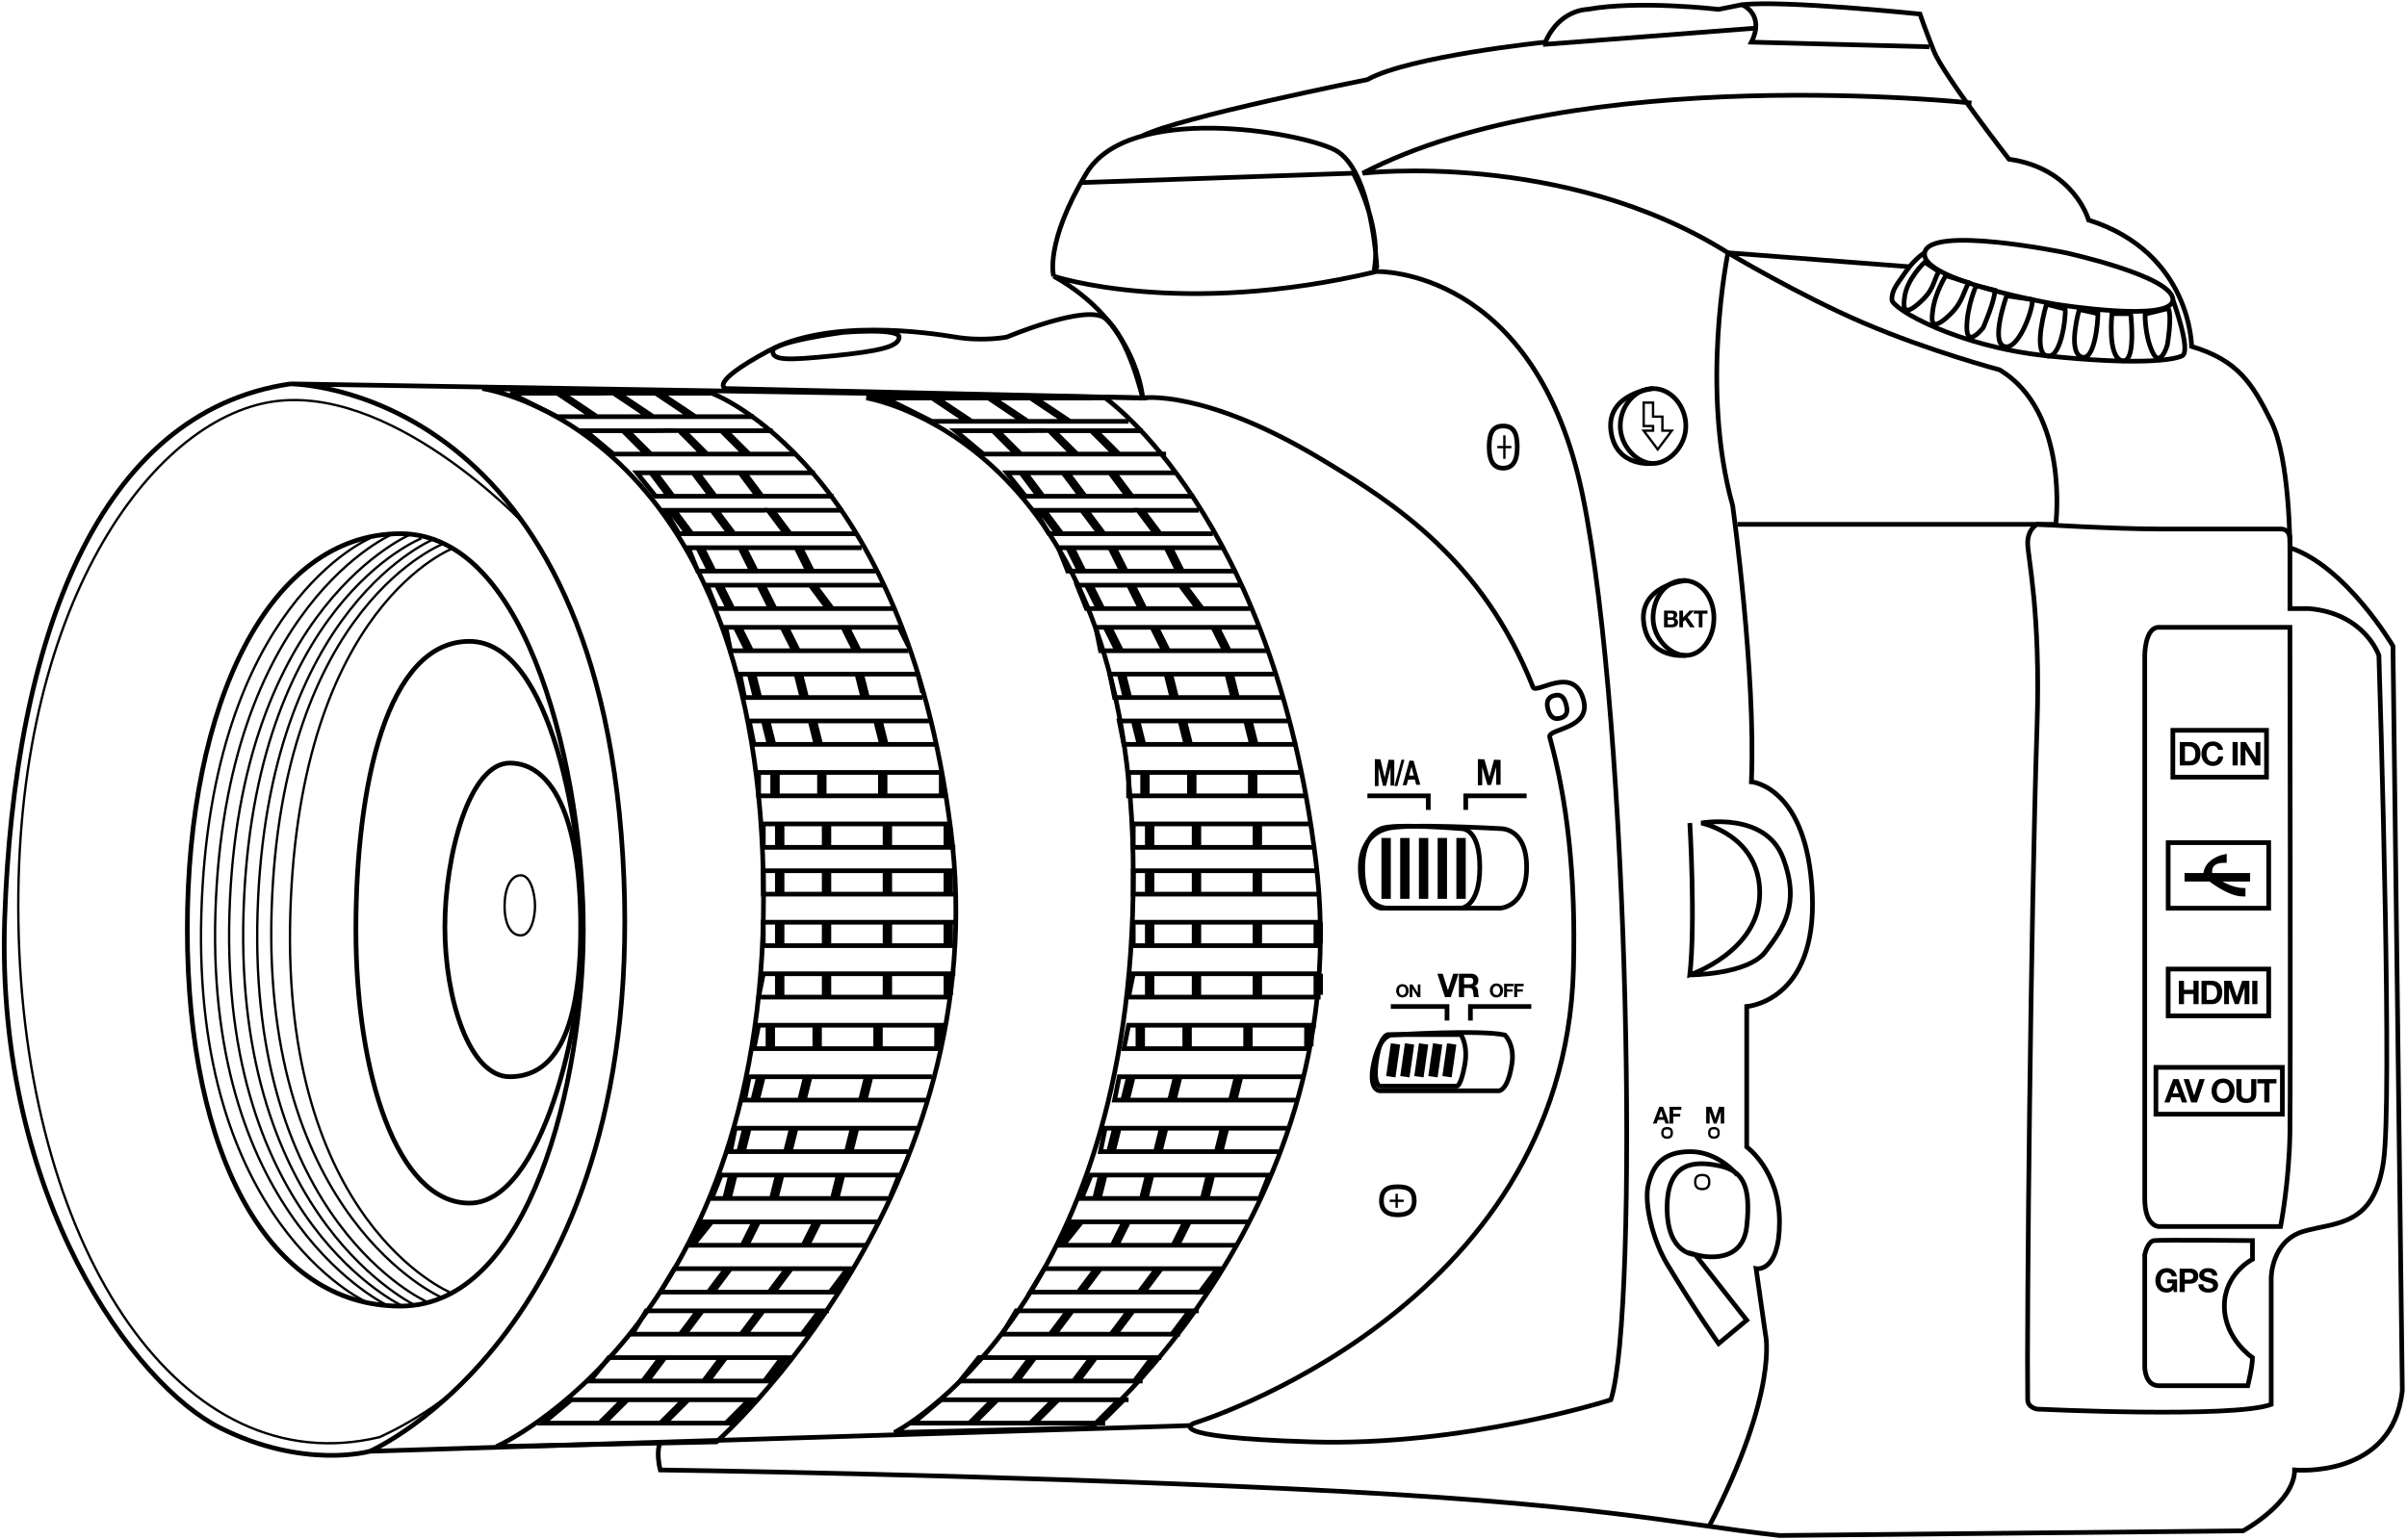 <?xml version="1.0" encoding="UTF-8"?>
<svg preserveAspectRatio="xMinYMin meet"  viewBox="0 0 514 329" version="1.1">
    <title>Camera</title>
    <defs></defs>
    <g stroke="none" stroke-width="1" fill="none" fill-rule="evenodd">
        <g transform="translate(-133, -132)">
            <g class="Camera" transform="translate(133, 132)">
                <path d="M103,291 C95,301 81,307 81,307 C39,317 6,268 4,200 C2,132 31,91 57,86 C83,81 112,112 112,112" class="lens-ring6" stroke="#000000" stroke-width="0.5"></path>
                <g class="body-pin" transform="translate(318, 91)" stroke="#000000">
                    <path d="M3,9 C4.867,9 6,7.714 6,4.5 C6,1.286 5.1,0 3,0 C0.9,3.85736833e-16 0,1.286 0,4.5 C1.31212157e-16,7.714 1.133,9 3,9 Z" class="body-pin-circle"></path>
                    <path d="M3.25,7.006 L3.25,2" class="body-pin-line1" stroke-width="0.5"></path>
                    <path d="M1.75,4.5 L4.75,4.5" class="body-pin-line2" stroke-width="0.5"></path>
                </g>
                <g class="BKT-button" transform="translate(350, 124)">
                    <path d="M6.13,7.875 L6.925,7.875 C7.065,7.875 7.18,7.842 7.27,7.775 C7.36,7.708 7.405,7.6 7.405,7.45 C7.405,7.367 7.39,7.298 7.36,7.245 C7.33,7.192 7.29,7.15 7.24,7.12 C7.19,7.09 7.133,7.069 7.067,7.058 C7.002,7.046 6.935,7.04 6.865,7.04 L6.13,7.04 L6.13,7.875 Z M5.345,6.43 L7.025,6.43 C7.195,6.43 7.35,6.445 7.49,6.475 C7.63,6.505 7.75,6.554 7.85,6.622 C7.95,6.691 8.027,6.782 8.082,6.895 C8.138,7.008 8.165,7.148 8.165,7.315 C8.165,7.495 8.124,7.645 8.043,7.765 C7.961,7.885 7.84,7.983 7.68,8.06 C7.9,8.123 8.064,8.234 8.172,8.393 C8.281,8.551 8.335,8.742 8.335,8.965 C8.335,9.145 8.3,9.301 8.23,9.432 C8.16,9.564 8.066,9.672 7.947,9.755 C7.829,9.838 7.694,9.9 7.543,9.94 C7.391,9.98 7.235,10 7.075,10 L5.345,10 L5.345,6.43 Z M6.13,9.39 L6.97,9.39 C7.047,9.39 7.12,9.383 7.19,9.367 C7.26,9.352 7.322,9.328 7.375,9.293 C7.428,9.257 7.471,9.21 7.503,9.15 C7.534,9.09 7.55,9.013 7.55,8.92 C7.55,8.737 7.498,8.606 7.395,8.527 C7.292,8.449 7.155,8.41 6.985,8.41 L6.13,8.41 L6.13,9.39 Z M8.615,6.43 L9.4,6.43 L9.4,7.91 L10.795,6.43 L11.775,6.43 L10.38,7.84 L11.91,10 L10.925,10 L9.85,8.395 L9.4,8.85 L9.4,10 L8.615,10 L8.615,6.43 Z M12.765,7.09 L11.695,7.09 L11.695,6.43 L14.62,6.43 L14.62,7.09 L13.55,7.09 L13.55,10 L12.765,10 L12.765,7.09 Z" class="bkt" fill="#000000"></path>
                    <path d="M10,16 C13.423,16 16,12.286 16,8 C16,3.714 13.35,0 9.5,0 C5.65,5.82867088e-16 3,3.714 3,8 C3,12.286 6.577,16 10,16 Z" class="flash-button" stroke="#000000"></path>
                    <path d="M10,16 C10,16 2,17 1,9 C4.70956607e-13,1 10,0 10,0" class="flash-button-edge" stroke="#000000"></path>
                </g>
                <path d="M255,304 C255,304 334,280 336,207 C336.552,186.853 334.59,170.667 330.935,157.474 C330.392,155.513 340.309,155.871 338,149 C335.691,142.129 328.008,148.399 327.371,146.786 C316.714,119.825 298.111,107.667 282,98 C257,83 244,85 244,85 C244,85 243,69 225,59 C225,59 252,68 294,58 C294,58 328,57 338,106 C348,155 350,280 344,299 C344,299 313,309 280,308 C247,307 255,304 255,304 Z" class="front-plate" stroke="#000000"></path>
                <g class="Lens" transform="translate(0, 82)" stroke="#000000">
                    <path d="M245,3 L62,-2.84217094e-14 C62,-2.84217094e-14 127,-7.32747196e-14 133,101 C139,202 79,228 79,228 C79,228 65,232 47,223 C29,214 -1,174.25 1,114.25 C3,54.25 21,6 62,-2.84217094e-14" class="lens-front"></path>
                    <path d="M79,228 L254.5,222.5" class="lens-bottom"></path>
                    <path d="M84.281,156.781 C132.975,156.781 164.781,139.183 164.781,111.281 C164.781,83.379 116.18,72.219 84.281,72.219 C52.382,72.219 -0.219,83.379 -0.219,111.281 C-0.219,139.183 35.588,156.781 84.281,156.781 Z" class="lens-wide" transform="translate(82.281, 114.5) rotate(-270) translate(-82.281, -114.5) "></path>
                    <path d="M111.012,129 C126.163,129 143,123.836 143,115.154 C143,106.473 135.228,100 111.012,100 C86.796,100 76,106.473 76,115.154 C76,123.836 95.861,129 111.012,129 Z" class="lens-small" transform="translate(109.5, 114.5) rotate(-270) translate(-109.5, -114.5) "></path>
                    <path d="M111.156,114.64 C114.943,114.64 117.417,113.349 117.417,111.178 C117.417,109.008 113.637,108.14 111.156,108.14 C108.674,108.14 104.583,109.008 104.583,111.178 C104.583,113.349 107.368,114.64 111.156,114.64 Z" class="lens-shine" stroke-width="0.5" transform="translate(111, 111.39) rotate(-270) translate(-111, -111.39) "></path>
                    <path d="M101.908,139.25 C132.792,139.25 160.25,130.42 160.25,115 C160.25,99.58 122.14,90.75 101.908,90.75 C81.676,90.75 40.25,97.303 40.25,115 C40.25,132.697 71.024,139.25 101.908,139.25 Z" class="lens-medium" transform="translate(100.25, 115) rotate(-270) translate(-100.25, -115) "></path>
                    <path d="M96,194 C96,194 60,179 62,113 C64,47 97,35 97,35" class="lens-ring6" stroke-width="0.5"></path>
                    <path d="M94,195 C94,195 56,178.105 58,112.512 C60,46.92 95,34 95,34" class="lens-ring5" stroke-width="0.5"></path>
                    <path d="M91,196 C91,196 53,179 55,113 C57,47 93,33 93,33" class="lens-ring4" stroke-width="0.5"></path>
                    <path d="M89,197 C89,197 50,179 52,113 C54,47 90,33 90,33" class="lens-ring3" stroke-width="0.5"></path>
                    <path d="M86,197 C86,197 47,179 49,113 C51,47 88,32 88,32" class="lens-ring2" stroke-width="0.5"></path>
                    <path d="M83,197 C83,197 44,179 46,113 C48,47 84,32 84,32" class="lens-ring1" stroke-width="0.5"></path>
                    <path d="M78,196 C78,196 41,179 43,113 C45,47 79,33 79,33" class="lens-ring" stroke-width="0.5"></path>
                </g>
                <path d="M225,59 C225,59 223,52 232,37 C241,22 277,28 285,32 C293,36 294,57 294,57 C292,60 297,53 289,37 L231,39" class="flash" stroke="#000000"></path>
                <g class="Manual" transform="translate(290, 162)">
                    <path d="M6,17 L6,30" class="manual-switch-line1" stroke="#000000" stroke-width="2"></path>
                    <path d="M10,17 L10,30" class="manual-switch-line2" stroke="#000000" stroke-width="2"></path>
                    <path d="M14,17 L14,30" class="manual-switch-line3" stroke="#000000" stroke-width="2"></path>
                    <path d="M18,17 L18,30" class="manual-switch-line4" stroke="#000000" stroke-width="2"></path>
                    <path d="M22,17 L22,30" class="manual-switch-line5" stroke="#000000" stroke-width="2"></path>
                    <path d="M5,32 C5,32 1.219,31.924 1,24 C0.781,16.076 5,15 5,15 C7.605,13.825 22,15 22,15 C22,15 26,14.667 26,23.239 C26,31.81 22,32 22,32 L5,32 Z" class="manual-switch-small" stroke="#000000"></path>
                    <path d="M6.183,32 C6.183,32 0.814,31.924 0.503,24 C0.193,16.076 6.183,15 6.183,15 C9.881,13.825 30.321,15 30.321,15 C30.321,15 36,14.667 36,23.239 C36,31.81 30.321,32 30.321,32 L6.183,32 Z" class="manual-switch-large" stroke="#000000"></path>
                    <path d="M3.59,0.152 L3.59,5.926 L4.382,5.901 L4.382,1.891 L5.337,5.871 L5.989,5.851 L6.932,1.906 L6.943,5.821 L7.736,5.796 L7.736,0.331 L6.544,0.28 L5.692,4.106 L4.781,0.204 L3.59,0.152 Z M9.283,0.271 L9.897,0.299 L8.393,5.897 L7.784,5.917 L9.283,0.271 Z M10.911,3.676 L11.908,3.673 L11.423,1.77 L11.412,1.77 L10.911,3.676 Z M10.992,0.472 L11.86,0.51 L13.299,5.622 L12.42,5.649 L12.129,4.515 L10.69,4.536 L10.388,5.713 L9.536,5.74 L10.992,0.472 Z" class="ma" fill="#000000"></path>
                    <polygon class="ma2" fill="#000000" points="25.59 0.152 25.59 5.752 26.517 5.728 26.517 1.839 27.633 5.699 28.396 5.68 29.5 1.853 29.513 5.651 30.44 5.627 30.44 0.326 29.046 0.276 28.05 3.987 26.984 0.202"></polygon>
                    <polyline class="manual-on" stroke="#000000" points="2 8 15 8 15 11"></polyline>
                    <polyline class="manual-off" stroke="#000000" transform="translate(29.5, 9.5) scale(-1, 1) translate(-29.5, -9.5) " points="23 8 36 8 36 11"></polyline>
                </g>
                <g class="VR" transform="translate(293, 208)">
                    <path d="M1.767,24 C1.767,24 0.131,24 0.949,18.5 C1.767,13 3.404,13 3.404,13 L18.953,13 C18.953,13 20.589,15.2 19.771,19.6 C18.953,24 18.134,24 18.134,24 L1.767,24 Z" class="vr-switch-small" stroke="#000000"></path>
                    <path d="M1.63,25 C1.63,25 -0.917,25 0.357,19.043 C1.63,13.085 4.177,13.085 4.177,13.085 C4.177,13.085 23,11.894 28.37,13.085 C28.37,13.085 30.48,15.119 29.87,19.192 C29,25 27.097,25 27.097,25 L1.63,25 Z" class="vr-switch-large" stroke="#000000"></path>
                    <path d="M5,15 L4,22" class="vr-switch-line1" stroke="#000000" stroke-width="2"></path>
                    <path d="M8,15 L7,22" class="vr-switch-line2" stroke="#000000" stroke-width="2"></path>
                    <path d="M11,15 L10,22" class="vr-switch-line3" stroke="#000000" stroke-width="2"></path>
                    <path d="M14,15 L13,22" class="vr-switch-line4" stroke="#000000" stroke-width="2"></path>
                    <path d="M17,15 L16,22" class="vr-switch-line5" stroke="#000000" stroke-width="2"></path>
                    <polyline class="vr-on" stroke="#000000" points="4 7 16 7 16 10"></polyline>
                    <polyline class="vr-off" stroke="#000000" transform="translate(27.5, 8.5) scale(-1, 1) translate(-27.5, -8.5) " points="21 7 34 7 34 10"></polyline>
                    <path d="M5.741,3.655 C5.741,3.769 5.754,3.88 5.781,3.987 C5.808,4.095 5.85,4.192 5.908,4.278 C5.966,4.364 6.042,4.433 6.136,4.485 C6.23,4.537 6.344,4.563 6.478,4.563 C6.612,4.563 6.726,4.537 6.82,4.485 C6.914,4.433 6.99,4.364 7.048,4.278 C7.106,4.192 7.149,4.095 7.175,3.987 C7.202,3.88 7.215,3.769 7.215,3.655 C7.215,3.536 7.202,3.42 7.175,3.309 C7.149,3.198 7.106,3.098 7.048,3.011 C6.99,2.923 6.914,2.854 6.82,2.802 C6.726,2.75 6.612,2.724 6.478,2.724 C6.344,2.724 6.23,2.75 6.136,2.802 C6.042,2.854 5.966,2.923 5.908,3.011 C5.85,3.098 5.808,3.198 5.781,3.309 C5.754,3.42 5.741,3.536 5.741,3.655 Z M5.144,3.655 C5.144,3.452 5.175,3.264 5.236,3.091 C5.296,2.917 5.384,2.766 5.498,2.636 C5.612,2.507 5.752,2.406 5.918,2.332 C6.084,2.259 6.27,2.222 6.478,2.222 C6.688,2.222 6.876,2.259 7.041,2.332 C7.205,2.406 7.345,2.507 7.459,2.636 C7.573,2.766 7.66,2.917 7.721,3.091 C7.782,3.264 7.812,3.452 7.812,3.655 C7.812,3.852 7.782,4.037 7.721,4.208 C7.66,4.379 7.573,4.528 7.459,4.654 C7.345,4.781 7.205,4.88 7.041,4.952 C6.876,5.025 6.688,5.061 6.478,5.061 C6.27,5.061 6.084,5.025 5.918,4.952 C5.752,4.88 5.612,4.781 5.498,4.654 C5.384,4.528 5.296,4.379 5.236,4.208 C5.175,4.037 5.144,3.852 5.144,3.655 Z M8.029,2.287 L8.029,5 L8.587,5 L8.587,3.184 L8.595,3.184 L9.723,5 L10.32,5 L10.32,2.287 L9.761,2.287 L9.761,4.107 L9.754,4.107 L8.621,2.287 L8.029,2.287 Z" class="on" fill="#000000"></path>
                    <path d="M25.78,3.584 C25.78,3.704 25.794,3.821 25.822,3.934 C25.85,4.047 25.895,4.149 25.956,4.24 C26.017,4.331 26.097,4.403 26.196,4.458 C26.295,4.513 26.415,4.54 26.556,4.54 C26.697,4.54 26.817,4.513 26.916,4.458 C27.015,4.403 27.095,4.331 27.156,4.24 C27.217,4.149 27.262,4.047 27.29,3.934 C27.318,3.821 27.332,3.704 27.332,3.584 C27.332,3.459 27.318,3.337 27.29,3.22 C27.262,3.103 27.217,2.998 27.156,2.906 C27.095,2.814 27.015,2.741 26.916,2.686 C26.817,2.631 26.697,2.604 26.556,2.604 C26.415,2.604 26.295,2.631 26.196,2.686 C26.097,2.741 26.017,2.814 25.956,2.906 C25.895,2.998 25.85,3.103 25.822,3.22 C25.794,3.337 25.78,3.459 25.78,3.584 Z M25.152,3.584 C25.152,3.371 25.184,3.173 25.248,2.99 C25.312,2.807 25.404,2.648 25.524,2.512 C25.644,2.376 25.791,2.269 25.966,2.192 C26.141,2.115 26.337,2.076 26.556,2.076 C26.777,2.076 26.975,2.115 27.148,2.192 C27.321,2.269 27.468,2.376 27.588,2.512 C27.708,2.648 27.8,2.807 27.864,2.99 C27.928,3.173 27.96,3.371 27.96,3.584 C27.96,3.792 27.928,3.986 27.864,4.166 C27.8,4.346 27.708,4.503 27.588,4.636 C27.468,4.769 27.321,4.874 27.148,4.95 C26.975,5.026 26.777,5.064 26.556,5.064 C26.337,5.064 26.141,5.026 25.966,4.95 C25.791,4.874 25.644,4.769 25.524,4.636 C25.404,4.503 25.312,4.346 25.248,4.166 C25.184,3.986 25.152,3.792 25.152,3.584 Z M28.188,2.144 L28.188,5 L28.816,5 L28.816,3.82 L30.012,3.82 L30.012,3.332 L28.816,3.332 L28.816,2.672 L30.196,2.672 L30.196,2.144 L28.188,2.144 Z M30.36,2.144 L30.36,5 L30.988,5 L30.988,3.82 L32.184,3.82 L32.184,3.332 L30.988,3.332 L30.988,2.672 L32.368,2.672 L32.368,2.144 L30.36,2.144 Z" class="off" fill="#000000"></path>
                    <path d="M16.807,5 L18.466,0.002 L17.332,0.002 L16.205,3.516 L16.191,3.516 L15.078,0.002 L13.951,0.002 L15.568,5 L16.807,5 Z M19.642,2.263 L20.846,2.263 C21.098,2.263 21.287,2.207 21.413,2.095 C21.539,1.983 21.602,1.801 21.602,1.549 C21.602,1.306 21.539,1.13 21.413,1.02 C21.287,0.911 21.098,0.856 20.846,0.856 L19.642,0.856 L19.642,2.263 Z M18.543,0.002 L21.238,0.002 C21.462,0.002 21.664,0.038 21.843,0.111 C22.023,0.183 22.177,0.282 22.305,0.408 C22.434,0.534 22.532,0.68 22.599,0.846 C22.667,1.011 22.701,1.19 22.701,1.381 C22.701,1.675 22.639,1.929 22.515,2.144 C22.392,2.359 22.19,2.522 21.91,2.634 L21.91,2.648 C22.045,2.685 22.157,2.742 22.246,2.82 C22.335,2.897 22.407,2.987 22.463,3.092 C22.519,3.198 22.56,3.313 22.585,3.439 C22.611,3.565 22.629,3.691 22.638,3.817 C22.643,3.896 22.647,3.99 22.652,4.097 C22.657,4.204 22.665,4.314 22.677,4.426 C22.688,4.538 22.707,4.644 22.733,4.745 C22.758,4.845 22.797,4.93 22.848,5 L21.749,5 C21.688,4.841 21.651,4.652 21.637,4.433 C21.623,4.214 21.602,4.004 21.574,3.803 C21.537,3.542 21.457,3.35 21.336,3.229 C21.215,3.108 21.016,3.047 20.741,3.047 L19.642,3.047 L19.642,5 L18.543,5 L18.543,0.002 Z" class="mia" fill="#000000"></path>
                </g>
                <path d="M332.5,153 C334.056,153 335,152.429 335,151 C335,149.571 334.25,149 332.5,149 C330.75,149 330,149.571 330,151 C330,152.429 330.944,153 332.5,153 Z" class="lens-pin" stroke="#000000" transform="translate(332.5, 151) rotate(-285) translate(-332.5, -151) "></path>
                <path d="M165,75 C165,77 168,77 178,76 C188,75 192,74 192,72 C192,70 180,71 180,71 C180,71 165,73 165,75 Z" class="shutter" stroke="#000000"></path>
                <path d="M155,83 C155,83 151,82 164,75 C177,68 198,71 204,72 C210,73 215,72 215,72 C215,72 232.035,64.828 236,68 C241,72 244,85 244,85 L155,83 Z" class="shutter-body" stroke="#000000"></path>
                <g class="lens-pin2" transform="translate(295, 253)" stroke="#000000">
                    <path d="M3.5,6.5 C5.678,6.5 7,5.643 7,3.5 C7,1.357 5.95,0.5 3.5,0.5 C1.05,0.5 0,1.357 0,3.5 C1.5308085e-16,5.643 1.322,6.5 3.5,6.5 Z" class="lens-pin-circle"></path>
                    <path d="M3.25,5 L3.25,2" class="lens-pin-line1" stroke-width="0.5"></path>
                    <path d="M1.75,3.5 L4.75,3.5" class="lens-pin-line2" stroke-width="0.5"></path>
                </g>
                <g class="Flash" transform="translate(343, 83)" stroke="#000000">
                    <path d="M10,16 C13.423,16 17,12.286 17,8 C17,3.714 13.85,0 10,0 C6.15,5.82867088e-16 3,3.714 3,8 C3,12.286 6.577,16 10,16 Z" class="flash-button"></path>
                    <path d="M10,16 C10,16 2,17 1,9 C4.70956607e-13,1 10,0 10,0" class="flash-button-edge"></path>
                    <polygon class="flash-arrow" stroke-width="0.5" points="10 3 8 3 8 8 10 8 10 9 8 9 11 13 14 9 12 9 12 6 10 6"></polygon>
                </g>
                <g id="AF" transform="translate(351, 236)">
                    <path d="M3.245,2.62 L4.17,2.62 L3.72,1.31 L3.71,1.31 L3.245,2.62 Z M3.32,0.43 L4.125,0.43 L5.46,4 L4.645,4 L4.375,3.205 L3.04,3.205 L2.76,4 L1.97,4 L3.32,0.43 Z M5.52,0.43 L5.52,4 L6.305,4 L6.305,2.525 L7.8,2.525 L7.8,1.915 L6.305,1.915 L6.305,1.09 L8.03,1.09 L8.03,0.43 L5.52,0.43 Z" fill="#000000" class="af"></path>
                    <polygon class="m" fill="#000000" points="13.345 0.43 13.345 4 14.08 4 14.08 1.495 14.09 1.495 14.965 4 15.57 4 16.445 1.47 16.455 1.47 16.455 4 17.19 4 17.19 0.43 16.085 0.43 15.295 2.885 15.285 2.885 14.45 0.43"></polygon>
                    <path d="M20,15 C20,15 16,10 10,10 C4,10 2,13 1,17 C2.60635957e-12,21 1.948,28.913 5,34 C11,44 16,51 16,51 L22,46 L11,32 C11,32 21,35 22,26 C23,17 21,14 16,13 C11,12 5,12 5,22 C5,32 11,32 11,32" class="af-button" stroke="#000000"></path>
                    <path d="M12.5,18 C13.433,18 14,17.571 14,16.5 C14,15.429 13.55,15 12.5,15 C11.45,15 11,15.429 11,16.5 C11,17.571 11.567,18 12.5,18 Z" class="af-select" stroke="#000000" stroke-width="0.5"></path>
                    <path d="M5,7 C5.622,7 6,6.714 6,6 C6,5.286 5.7,5 5,5 C4.3,5 4,5.286 4,6 C4,6.714 4.378,7 5,7 Z" class="af-on" stroke="#000000" stroke-width="0.5"></path>
                    <path d="M15,7 C15.622,7 16,6.714 16,6 C16,5.286 15.7,5 15,5 C14.3,5 14,5.286 14,6 C14,6.714 14.378,7 15,7 Z" class="af-off" stroke="#000000" stroke-width="0.5"></path>
                </g>
                <path d="M141,308 C141,308 140,310 141,314 C141,314 208.699,314.887 275,318 C341.301,321.113 356.328,325.327 380,328 L479,327 C479,327 490,321 490,314 C490,314 511,316 513,297 L511,138 C511,138 501,121 489,117 C489,117 489,98 485,90 C481,82 478,77 468,74 C468,74 468,54 446,47 C446,47 443,36 429,34 C429,34 415,16 413,11 C411,6 410,3 410,3 C410,3 381,-4.45199433e-14 372,1 L367,2 C367,2 350,-2.89768209e-14 339,2 C339,2 333,2 330,9 C330,9 301,12 292,17 C292,17 252,25 244,29" class="body-outline" stroke="#000000"></path>
                <path d="M421,22 C421,22 337,13 291,37 C291,37 334,32 369,54 C369,54 363,83 370,108 C370,108 375,144 374,167 C374,167 386,168 387,191 C388,214 373,215 373,215 L373,245 C373,245 380,250 380,261 C380,272 375,271 375,271 L377,285 C377,285 380,297 365,326" class="body-outline2" stroke="#000000"></path>
                <path d="M360.852,175.805 C360.852,175.805 362.1,197.019 360.852,208.25 C360.852,208.25 375.778,203.258 375.778,190.78 C375.778,178.301 363.299,175.805 363.299,175.805 C363.299,175.805 377.026,173.309 380.769,183.292 C384.513,193.275 380.769,198.267 377.026,203.258 C373.282,208.25 360.852,208.25 360.852,208.25" class="lens-button" stroke="#000000"></path>
                <path d="M435,155 C433.643,196.611 432.778,283.007 433,299 C433.023,300.687 435,301 435,301 C435,301 477,303 485,300 L485,273 C485,273 485,265 492,263 C499,261 507,262 509,248 C509.918,241.571 509.782,218.268 509.367,194.947 C508.877,167.487 508,140 508,140 C508,140 505,131 493,130 L489,130 L489,115 C489,115 489,113 487,113 C478.167,113 469.333,113 461,113 C451.667,113 435,112 435,112 C435,112 433,113 433,116 C433,119 435.794,130.639 435,155 Z" class="body-outline3" stroke="#000000"></path>
                <g class="AV-controls" transform="translate(458, 134)">
                    <path d="M8.582,28.576 L9.562,28.576 C9.721,28.576 9.875,28.55 10.024,28.499 C10.173,28.448 10.306,28.363 10.423,28.244 C10.54,28.124 10.633,27.969 10.703,27.778 C10.773,27.587 10.808,27.353 10.808,27.078 C10.808,26.826 10.784,26.599 10.735,26.395 C10.685,26.192 10.605,26.019 10.493,25.874 C10.381,25.729 10.233,25.619 10.049,25.541 C9.864,25.464 9.637,25.426 9.366,25.426 L8.582,25.426 L8.582,28.576 Z M7.483,24.502 L9.639,24.502 C9.961,24.502 10.261,24.553 10.539,24.656 C10.816,24.759 11.056,24.913 11.259,25.118 C11.463,25.323 11.621,25.58 11.736,25.888 C11.85,26.196 11.907,26.558 11.907,26.973 C11.907,27.337 11.86,27.673 11.767,27.981 C11.674,28.289 11.533,28.555 11.344,28.779 C11.154,29.003 10.919,29.179 10.636,29.308 C10.354,29.436 10.022,29.5 9.639,29.5 L7.483,29.5 L7.483,24.502 Z M15.652,26.182 L16.716,26.182 C16.683,25.893 16.604,25.636 16.478,25.412 C16.352,25.188 16.192,25 15.998,24.849 C15.805,24.697 15.586,24.581 15.341,24.502 C15.095,24.423 14.835,24.383 14.56,24.383 C14.177,24.383 13.833,24.451 13.527,24.586 C13.222,24.721 12.964,24.908 12.754,25.146 C12.544,25.384 12.383,25.663 12.271,25.983 C12.159,26.302 12.103,26.649 12.103,27.022 C12.103,27.386 12.159,27.725 12.271,28.041 C12.383,28.356 12.544,28.63 12.754,28.863 C12.964,29.096 13.222,29.279 13.527,29.413 C13.833,29.546 14.177,29.612 14.56,29.612 C14.868,29.612 15.15,29.565 15.407,29.472 C15.664,29.379 15.888,29.243 16.079,29.066 C16.27,28.889 16.424,28.674 16.541,28.422 C16.658,28.17 16.73,27.888 16.758,27.575 L15.694,27.575 C15.652,27.911 15.537,28.182 15.348,28.387 C15.158,28.592 14.896,28.695 14.56,28.695 C14.313,28.695 14.103,28.647 13.93,28.552 C13.757,28.456 13.617,28.329 13.51,28.17 C13.403,28.011 13.325,27.833 13.275,27.634 C13.226,27.436 13.202,27.232 13.202,27.022 C13.202,26.803 13.226,26.59 13.275,26.385 C13.325,26.18 13.403,25.997 13.51,25.835 C13.617,25.674 13.757,25.546 13.93,25.451 C14.103,25.355 14.313,25.307 14.56,25.307 C14.695,25.307 14.825,25.329 14.948,25.373 C15.072,25.418 15.183,25.48 15.281,25.559 C15.379,25.638 15.461,25.73 15.526,25.835 C15.591,25.941 15.633,26.056 15.652,26.182 Z M18.753,24.502 L18.753,29.5 L19.852,29.5 L19.852,24.502 L18.753,24.502 Z M20.468,24.502 L20.468,29.5 L21.497,29.5 L21.497,26.154 L21.511,26.154 L23.59,29.5 L24.689,29.5 L24.689,24.502 L23.66,24.502 L23.66,27.855 L23.646,27.855 L21.56,24.502 L20.468,24.502 Z" class="dc-in" fill="#000000"></path>
                    <path d="M29,128 L3,128 C3,128 2.29146997e-13,128 2.27373675e-13,122 L2.27373675e-13,6 C2.27373675e-13,6 2.28178587e-13,1.62160128e-15 3,0 L31,0 C31,0 31.167,97.318 31,108 C30.833,118.682 29,128 29,128 Z" class="cables-box" stroke="#000000"></path>
                    <polygon class="dc-in-box" stroke="#000000" points="6 22.833 6 32 26 32 26 22 6 22"></polygon>
                    <path d="M7.283,75.502 L7.283,80.5 L8.382,80.5 L8.382,78.344 L10.405,78.344 L10.405,80.5 L11.504,80.5 L11.504,75.502 L10.405,75.502 L10.405,77.42 L8.382,77.42 L8.382,75.502 L7.283,75.502 Z M13.219,79.576 L14.199,79.576 C14.358,79.576 14.512,79.55 14.661,79.499 C14.81,79.448 14.943,79.363 15.06,79.243 C15.177,79.124 15.27,78.969 15.34,78.778 C15.41,78.587 15.445,78.353 15.445,78.078 C15.445,77.826 15.42,77.599 15.371,77.395 C15.322,77.192 15.242,77.019 15.13,76.874 C15.018,76.729 14.87,76.619 14.685,76.541 C14.501,76.464 14.274,76.426 14.003,76.426 L13.219,76.426 L13.219,79.576 Z M12.12,75.502 L14.276,75.502 C14.598,75.502 14.898,75.553 15.175,75.656 C15.453,75.759 15.693,75.913 15.896,76.118 C16.099,76.323 16.258,76.58 16.372,76.888 C16.487,77.196 16.544,77.558 16.544,77.973 C16.544,78.337 16.497,78.673 16.404,78.981 C16.311,79.289 16.169,79.555 15.98,79.779 C15.791,80.003 15.556,80.179 15.273,80.308 C14.991,80.436 14.659,80.5 14.276,80.5 L12.12,80.5 L12.12,75.502 Z M16.957,75.502 L16.957,80.5 L17.986,80.5 L17.986,76.993 L18,76.993 L19.225,80.5 L20.072,80.5 L21.297,76.958 L21.311,76.958 L21.311,80.5 L22.34,80.5 L22.34,75.502 L20.793,75.502 L19.687,78.939 L19.673,78.939 L18.504,75.502 L16.957,75.502 Z M22.956,75.502 L22.956,80.5 L24.055,80.5 L24.055,75.502 L22.956,75.502 Z" class="hdmi" fill="#000000"></path>
                    <polygon class="hdmi-box" stroke="#000000" points="5 73.833 5 83 26.468 83 26.468 73 5 73"></polygon>
                    <polygon class="cable-box" stroke="#000000" points="5 47.167 5 60 26.468 60 26.468 46 5 46"></polygon>
                    <path d="M5.967,99.568 L7.262,99.568 L6.632,97.734 L6.618,97.734 L5.967,99.568 Z M6.072,96.502 L7.199,96.502 L9.068,101.5 L7.927,101.5 L7.549,100.387 L5.68,100.387 L5.288,101.5 L4.182,101.5 L6.072,96.502 Z M11.154,101.5 L9.915,101.5 L8.298,96.502 L9.425,96.502 L10.538,100.016 L10.552,100.016 L11.679,96.502 L12.813,96.502 L11.154,101.5 Z M15.368,99.022 C15.368,99.232 15.393,99.436 15.442,99.635 C15.491,99.833 15.569,100.011 15.676,100.17 C15.783,100.329 15.923,100.456 16.096,100.552 C16.269,100.647 16.479,100.695 16.726,100.695 C16.973,100.695 17.183,100.647 17.356,100.552 C17.529,100.456 17.669,100.329 17.776,100.17 C17.883,100.011 17.962,99.833 18.011,99.635 C18.06,99.436 18.084,99.232 18.084,99.022 C18.084,98.803 18.06,98.59 18.011,98.385 C17.962,98.18 17.883,97.997 17.776,97.835 C17.669,97.674 17.529,97.546 17.356,97.451 C17.183,97.355 16.973,97.307 16.726,97.307 C16.479,97.307 16.269,97.355 16.096,97.451 C15.923,97.546 15.783,97.674 15.676,97.835 C15.569,97.997 15.491,98.18 15.442,98.385 C15.393,98.59 15.368,98.803 15.368,99.022 Z M14.269,99.022 C14.269,98.649 14.325,98.302 14.437,97.983 C14.549,97.663 14.71,97.384 14.92,97.146 C15.13,96.908 15.388,96.721 15.694,96.586 C15.999,96.451 16.343,96.383 16.726,96.383 C17.113,96.383 17.459,96.451 17.762,96.586 C18.065,96.721 18.322,96.908 18.532,97.146 C18.742,97.384 18.903,97.663 19.015,97.983 C19.127,98.302 19.183,98.649 19.183,99.022 C19.183,99.386 19.127,99.725 19.015,100.04 C18.903,100.356 18.742,100.63 18.532,100.863 C18.322,101.096 18.065,101.279 17.762,101.412 C17.459,101.546 17.113,101.612 16.726,101.612 C16.343,101.612 15.999,101.546 15.694,101.412 C15.388,101.279 15.13,101.096 14.92,100.863 C14.71,100.63 14.549,100.356 14.437,100.04 C14.325,99.725 14.269,99.386 14.269,99.022 Z M23.824,99.61 L23.824,96.502 L22.725,96.502 L22.725,99.61 C22.725,99.983 22.65,100.257 22.501,100.433 C22.352,100.608 22.081,100.695 21.689,100.695 C21.465,100.695 21.287,100.663 21.154,100.6 C21.021,100.537 20.917,100.456 20.842,100.356 C20.767,100.255 20.718,100.14 20.695,100.009 C20.672,99.878 20.66,99.745 20.66,99.61 L20.66,96.502 L19.561,96.502 L19.561,99.61 C19.561,100.291 19.747,100.795 20.118,101.122 C20.489,101.449 21.012,101.612 21.689,101.612 C22.356,101.612 22.879,101.448 23.257,101.118 C23.635,100.789 23.824,100.287 23.824,99.61 Z M25.525,97.426 L25.525,101.5 L26.624,101.5 L26.624,97.426 L28.122,97.426 L28.122,96.502 L24.027,96.502 L24.027,97.426 L25.525,97.426 Z" class="av-out" fill="#000000"></path>
                    <polygon class="av-box" stroke="#000000" points="2.383 94.833 2.383 104 29.383 104 29.383 94 2.383 94"></polygon>
                    <path d="M21,56.2 C21,56.2 18,56.2 15,53.8 L22,53.8 L22,53 L15,53 L14,53 C14,53 13,49.8 17,49.8 L17,49 C17,49 13,49.8 13,53 L9,53 L9,53.8 L14,53.8 C14,53.8 18,57 21,57 L21,56.2 Z" class="cable" stroke="#000000"></path>
                    <path d="M0,134 L0,158 C0,158 0,162 3,162 C6,162 22,162 22,162 C22,162 23,158 23,156 C23,156 17,152 17,145 C17,138 23,135 23,135 L23,131 C23,131 3.434,130.813 2,131 C0.566,131.187 0,134 0,134 Z" class="gps-box" stroke="#000000"></path>
                    <path d="M6.095,141.433 L6.207,142 L6.907,142 L6.907,139.298 L4.807,139.298 L4.807,140.117 L5.913,140.117 C5.88,140.467 5.765,140.734 5.566,140.918 C5.368,141.103 5.087,141.195 4.723,141.195 C4.476,141.195 4.266,141.147 4.093,141.052 C3.92,140.956 3.78,140.829 3.673,140.67 C3.566,140.511 3.488,140.333 3.438,140.135 C3.389,139.936 3.365,139.732 3.365,139.522 C3.365,139.303 3.389,139.09 3.438,138.885 C3.488,138.68 3.566,138.497 3.673,138.335 C3.78,138.174 3.92,138.046 4.093,137.951 C4.266,137.855 4.476,137.807 4.723,137.807 C4.989,137.807 5.215,137.877 5.402,138.017 C5.589,138.157 5.715,138.367 5.78,138.647 L6.83,138.647 C6.802,138.362 6.725,138.11 6.599,137.891 C6.473,137.672 6.313,137.487 6.12,137.338 C5.926,137.189 5.709,137.076 5.468,136.999 C5.228,136.922 4.98,136.883 4.723,136.883 C4.34,136.883 3.996,136.951 3.691,137.086 C3.385,137.221 3.127,137.408 2.917,137.646 C2.707,137.884 2.546,138.163 2.434,138.482 C2.322,138.802 2.266,139.149 2.266,139.522 C2.266,139.886 2.322,140.225 2.434,140.541 C2.546,140.856 2.707,141.13 2.917,141.363 C3.127,141.596 3.385,141.779 3.691,141.912 C3.996,142.046 4.34,142.112 4.723,142.112 C4.966,142.112 5.206,142.062 5.444,141.962 C5.682,141.861 5.899,141.685 6.095,141.433 Z M8.545,139.354 L9.399,139.354 C9.525,139.354 9.646,139.345 9.763,139.326 C9.88,139.307 9.982,139.271 10.071,139.218 C10.16,139.164 10.231,139.088 10.284,138.99 C10.338,138.892 10.365,138.764 10.365,138.605 C10.365,138.446 10.338,138.318 10.284,138.22 C10.231,138.122 10.16,138.046 10.071,137.993 C9.982,137.939 9.88,137.903 9.763,137.884 C9.646,137.865 9.525,137.856 9.399,137.856 L8.545,137.856 L8.545,139.354 Z M7.446,137.002 L9.7,137.002 C10.013,137.002 10.279,137.048 10.498,137.138 C10.717,137.23 10.896,137.35 11.034,137.499 C11.171,137.648 11.271,137.819 11.335,138.01 C11.398,138.201 11.429,138.4 11.429,138.605 C11.429,138.806 11.398,139.003 11.335,139.196 C11.271,139.39 11.171,139.562 11.034,139.711 C10.896,139.86 10.717,139.981 10.498,140.071 C10.279,140.162 10.013,140.208 9.7,140.208 L8.545,140.208 L8.545,142 L7.446,142 L7.446,137.002 Z M12.514,140.341 L11.45,140.341 C11.445,140.649 11.501,140.915 11.618,141.139 C11.735,141.363 11.892,141.547 12.091,141.692 C12.289,141.837 12.517,141.943 12.777,142.011 C13.036,142.078 13.303,142.112 13.578,142.112 C13.919,142.112 14.218,142.072 14.477,141.993 C14.737,141.914 14.953,141.803 15.129,141.661 C15.304,141.518 15.435,141.349 15.524,141.153 C15.613,140.957 15.657,140.745 15.657,140.516 C15.657,140.236 15.598,140.006 15.479,139.827 C15.359,139.647 15.218,139.503 15.055,139.396 C14.892,139.289 14.727,139.21 14.562,139.161 C14.396,139.113 14.266,139.079 14.173,139.06 C13.86,138.981 13.607,138.915 13.414,138.864 C13.22,138.813 13.068,138.761 12.959,138.71 C12.849,138.659 12.775,138.603 12.738,138.542 C12.701,138.481 12.682,138.402 12.682,138.304 C12.682,138.197 12.705,138.108 12.752,138.038 C12.799,137.968 12.858,137.91 12.931,137.863 C13.003,137.816 13.083,137.784 13.172,137.765 C13.261,137.746 13.349,137.737 13.438,137.737 C13.573,137.737 13.698,137.749 13.812,137.772 C13.927,137.795 14.028,137.835 14.117,137.891 C14.206,137.947 14.277,138.024 14.331,138.122 C14.384,138.22 14.416,138.344 14.425,138.493 L15.489,138.493 C15.489,138.204 15.434,137.958 15.325,137.755 C15.215,137.551 15.067,137.385 14.88,137.254 C14.693,137.123 14.48,137.029 14.239,136.97 C13.999,136.912 13.748,136.883 13.487,136.883 C13.263,136.883 13.039,136.913 12.815,136.974 C12.591,137.035 12.39,137.128 12.213,137.254 C12.036,137.38 11.892,137.537 11.783,137.726 C11.673,137.916 11.618,138.138 11.618,138.395 C11.618,138.624 11.661,138.818 11.748,138.98 C11.834,139.141 11.947,139.275 12.087,139.382 C12.227,139.489 12.386,139.577 12.563,139.644 C12.74,139.712 12.922,139.769 13.109,139.816 C13.291,139.867 13.471,139.914 13.648,139.956 C13.825,139.998 13.984,140.047 14.124,140.103 C14.264,140.159 14.377,140.229 14.463,140.313 C14.55,140.397 14.593,140.507 14.593,140.642 C14.593,140.768 14.56,140.872 14.495,140.953 C14.43,141.035 14.348,141.099 14.25,141.146 C14.152,141.193 14.047,141.224 13.935,141.24 C13.823,141.257 13.718,141.265 13.62,141.265 C13.475,141.265 13.335,141.248 13.2,141.213 C13.065,141.178 12.947,141.124 12.847,141.052 C12.746,140.979 12.666,140.885 12.605,140.768 C12.544,140.651 12.514,140.509 12.514,140.341 Z" class="gps" fill="#000000"></path>
                </g>
                <g class="Aperture" transform="translate(404, 51)" stroke="#000000">
                    <path d="M35.059,14 C35.059,14 5.962,9 7.001,3 C8.04,-3 37.138,3 37.138,3 C37.138,3 60,8 60,13 C60,18 35.059,14 35.059,14 Z" class="aperture-top"></path>
                    <path d="M7,3 C7,3 5.06,4.057 3,7 C0.94,9.943 8.57252759e-17,11 0,13 C0,15 14,23 33,25 C52,27 60,26 62,25 C64,24 60,13 60,13" class="aperture-bottom"></path>
                    <path d="M18,10 C18,10 16,14.5 16,19 C16,23.5 19.5,19 19.5,19 C19.5,19 22,13.25 22,11 L18,10 Z" class="aperture-detail1"></path>
                    <path d="M10.96,7.998 C10.96,7.998 8.96,11.998 8.96,15.998 C8.96,17.153 8.728,20.429 11.914,17.078 C15.1,13.726 14.853,11.741 15.96,8.998 L10.96,7.998 Z" class="aperture-detail2" transform="translate(12.458, 13.272) rotate(6) translate(-12.458, -13.272) "></path>
                    <path d="M6.448,4.955 C6.448,4.955 2.962,8.981 2.962,12.981 C2.962,14.136 2.73,17.412 5.916,14.061 C9.103,10.71 8.534,9.375 9.641,6.631 L6.448,4.955 Z" class="aperture-detail3" transform="translate(6.3, 10.242) rotate(6) translate(-6.3, -10.242) "></path>
                    <path d="M25.056,12.008 C25.056,12.008 20.552,21.405 23.431,22.713 C26.31,24.021 30.443,15.395 30.443,13.395 L25.056,12.008 Z" class="aperture-detail4" transform="translate(26.456, 17.427) rotate(-6) translate(-26.456, -17.427) "></path>
                    <path d="M33.574,13.882 C33.574,13.882 29.545,23.513 32.424,24.821 C35.303,26.129 37.448,17.294 37.448,15.294 L33.574,13.882 Z" class="aperture-detail5" transform="translate(34.417, 19.417) rotate(-6) translate(-34.417, -19.417) "></path>
                    <path d="M47.528,15.797 C47.528,15.797 45.593,24.643 48.472,25.951 C51.351,27.26 51.506,18.215 51.506,16.215 L47.528,15.797 Z" class="aperture-detail6" transform="translate(49.199, 20.939) rotate(-6) translate(-49.199, -20.939) "></path>
                    <path d="M40.006,15.106 C40.006,15.106 37.491,23.892 40.37,25.2 C43.249,26.508 44,18 44,16 L40.006,15.106 Z" class="aperture-detail7"></path>
                    <path d="M56,15 C56,15 54,19 54,23 C54,27 57.5,23 57.5,23 C57.5,23 61,18 61,16 L56,15 Z" class="aperture-detail8" transform="translate(57.5, 19.889) rotate(-25) translate(-57.5, -19.889) "></path>
                </g>
                <path d="M371,112 L439,112 C439,112 442,88 427,79 C427,79 412,75 398,69 C384,63 369,54 369,54 L408,57" class="aperture-border" stroke="#000000"></path>
                <g class="Lens-focus-ring-front" transform="translate(103, 83)" stroke="#000000">
                    <path d="M3,226 L50,225 C50,225 110,172 100,94 C90,16 49,1 49,1 L0,0 C0,0 58,8 60,104 C62,200 3,226 3,226 Z" class="front-focus-ring"></path>
                    <polyline class="lens1-notch11" points="101 119 60 119 60 114 63 114 63 118 64 118 64 114 73 114 73 118 74 118 74 114 86 114 86 118 87 118 87 114 99 114 99 118 100 118 100 114 101 114"></polyline>
                    <polyline class="lens1-notch10" points="100 130 59 130 60 125 63 125 63 129 64 129 64 125 73 125 73 129 74 129 74 125 86 125 86 129 87 129 87 125 99 125 99 129 100 129 100 125 101 125"></polyline>
                    <polyline class="lens1-notch9" points="98 141 58 141 59 136 61 136 61 140 62 140 62 136 71 136 71 140 72 140 72 136 84 136 84 140 85 140 85 136 97 136 97 140 98 140 98 136 99 136"></polyline>
                    <polyline class="lens1-notch8" points="95 152 56 152 57 147 59 147 58 151 59 151 60 147 69 147 68 151 69 151 70 147 82 147 81 151 82 151 83 147 95 147 96 147"></polyline>
                    <polyline class="lens1-notch7" points="91 163 53 163 54 158 56 158 55 162 56 162 57 158 66 158 65 162 66 162 67 158 79 158 78 162 79 162 80 158 92 158 93 158"></polyline>
                    <polygon class="lens1-notch6" points="49 173 51 168 53 168 52 172 53 172 54 168 63 168 62 172 63 172 64 168 76 168 75 172 76 172 77 168 89 168 87 173"></polygon>
                    <polyline class="lens1-notch5" points="82 183 44 183 47 178 48 178 45 183 49 178 58 178 56 182 57 182 59 178 71 178 69 182 70 182 72 178 84 178 85 178"></polyline>
                    <polyline class="lens1-notch4" points="76 193 38 193 41 188 42 188 43 188 52 188 49 192 50 192 53 188 65 188 62 192 63 192 66 188 78 188 75 192 76 192 79 188"></polyline>
                    <polyline class="lens1-notch3" points="70 202 32 202 35 197 36 197 37 197 46 197 43 201 44 201 47 197 59 197 56 201 57 201 60 197 72 197 69 201 70 201 73 197 74 197"></polyline>
                    <polyline class="lens1-notch2" points="62 212 23 212 27 207 28 207 29 207 38 207 35 211 36 211 39 207 51 207 48 211 49 211 52 207 64 207 61 211 62 211 65 207 66 207"></polyline>
                    <polyline class="lens1-notch1" points="54 221 13 221 19 216 20 216 21 216 30 216 26 220 27 220 31 216 43 216 39 220 40 220 44 216 57 216 53 220 54 220 58 216 59 216"></polyline>
                    <polyline class="lens1-notch12" points="101 108 60 108 60 103 63 103 63 107 64 107 64 103 73 103 73 107 74 107 74 103 86 103 86 107 87 107 87 103 99 103 99 107 100 107 100 103 101 103"></polyline>
                    <polyline class="lens1-notch13" points="101 98 60 98 60 93 63 93 63 97 64 97 64 93 73 93 73 97 74 97 74 93 86 93 86 97 87 97 87 93 99 93 99 97 100 97 100 94"></polyline>
                    <polyline class="lens1-notch14" points="99 87 59 87 59 82 62 82 62 86 63 86 63 82 72 82 72 86 73 86 73 82 85 82 85 86 86 86 86 82 98 82 98 86 99 86"></polyline>
                    <polyline class="lens1-notch15" points="97 76 58 76 57 71 60 71 61 75 62 75 61 71 70 71 71 75 72 75 71 71 84 71 85 75 86 75 85 71 96 71"></polyline>
                    <polyline class="lens1-notch16" points="94 66 56 66 55 61 57 61 58 65 59 65 58 61 67 61 68 65 69 65 68 61 80 61 81 65 82 65 81 61 93 61 94 65"></polyline>
                    <polyline class="lens1-notch17" points="91 56 53 56 52 51 54 51 56 55 57 55 55 51 64 51 66 55 67 55 65 51 77 51 79 55 80 55 78 51 89 51 91 55"></polyline>
                    <polyline class="lens1-notch18" points="88 47 50 47 48 42 50 42 52 46 53 46 51 42 59 42 61 46 62 46 60 42 70 42 73 46 74 46 71 42 81 42 82 42 86 42"></polyline>
                    <polyline class="lens1-notch19" points="84 39 46 39 44 34 46 34 48 38 49 38 47 34 55 34 57 38 58 38 56 34 67 34 69 38 70 38 68 34 78 34 79 34 81 34"></polyline>
                    <path d="M80,31 L42,31 L39,26 L40,26 L43,30 L44,30 L41,26 L49,26 L52,30 L53,30 L50,26 L60,26 C60,26 60.909,25.909 61,26 C61.091,26.091 64,30 64,30 L65,30 L62,26 L74,26 L77,26" class="lens1-notch20"></path>
                    <polyline class="lens1-notch21" points="75 23 37 23 33 18 36 18 39 22 40 22 37 18 45 18 48 22 49 22 46 18 55 18 58 22 59 22 56 18 71 18"></polyline>
                    <path d="M67,14 L28,14 L22,9 L30,9 L34,13 L35,13 L31,9 L37,9 C37,9 41.88,8.947 42,9 C42.12,9.053 46,13 46,13 L47,13 L43,9 L51,9 L55,13 L56,13 L52,9 L62,9" class="lens1-notch22"></path>
                    <path d="M58,6 L16,6 L6,1 L16,1 L22,5 L23,5 L17,1 L25,1 C25,1 27.88,0.947 28,1 C28.12,1.053 34,5 34,5 L35,5 L29,1 L37,1 L43,5 L44,5 L38,1 L50,1" class="lens1-notch23"></path>
                </g>
                <g class="Lens-focus-ring-back" transform="translate(185, 84)" stroke="#000000">
                    <path d="M6,222 L48,221 C48,221 105,174 96,100 C87,26 51,1 51,1 L0,1 C0,1 57,10 57,103 C57,196 6,222 6,222 Z" class="back-focus-ring"></path>
                    <polyline class="lens1-notch11" points="97 118 57 118 57 113 60 113 60 117 61 117 61 113 70 113 70 117 71 117 71 113 83 113 83 117 84 117 84 113 96 113 96 117 97 117 97 113"></polyline>
                    <polyline class="lens1-notch10" points="97 129 56 129 57 124 60 124 60 128 61 128 61 124 70 124 70 128 71 128 71 124 83 124 83 128 84 128 84 124 96 124 96 128 97 128 97 124"></polyline>
                    <polyline class="lens1-notch9" points="95 140 55 140 56 135 58 135 58 139 59 139 59 135 68 135 68 139 69 139 69 135 81 135 81 139 82 139 82 135 94 135 94 139 95 139 95 135 96 135"></polyline>
                    <polyline class="lens1-notch8" points="92 151 53 151 54 146 56 146 55 150 56 150 57 146 66 146 65 150 66 150 67 146 79 146 78 150 79 150 80 146 92 146 93 146"></polyline>
                    <polyline class="lens1-notch7" points="88 162 50 162 51 157 53 157 52 161 53 161 54 157 63 157 62 161 63 161 64 157 76 157 75 161 76 161 77 157 89 157 90 157"></polyline>
                    <polygon class="lens1-notch6" points="46 172 48 167 50 167 49 171 50 171 51 167 60 167 59 171 60 171 61 167 73 167 72 171 73 171 74 167 86 167 84 172"></polygon>
                    <polyline class="lens1-notch5" points="79 182 41 182 44 177 45 177 42 182 46 177 55 177 53 181 54 181 56 177 68 177 66 181 67 181 69 177 81 177 82 177"></polyline>
                    <polyline class="lens1-notch4" points="73 192 35 192 38 187 39 187 40 187 49 187 46 191 47 191 50 187 62 187 59 191 60 191 63 187 75 187 72 191 73 191 76 187"></polyline>
                    <polyline class="lens1-notch3" points="67 201 29 201 32 196 33 196 34 196 43 196 40 200 41 200 44 196 56 196 53 200 54 200 57 196 69 196 66 200 67 200 70 196 71 196"></polyline>
                    <polyline class="lens1-notch2" points="59 211 20 211 24 206 25 206 26 206 35 206 32 210 33 210 36 206 48 206 45 210 46 210 49 206 61 206 58 210 59 210 62 206 63 206"></polyline>
                    <polyline class="lens1-notch1" points="51 220 10 220 16 215 17 215 18 215 27 215 23 219 24 219 28 215 40 215 36 219 37 219 41 215 54 215 50 219 51 219 55 215 56 215"></polyline>
                    <polyline class="lens1-notch12" points="97 107 57 107 57 102 60 102 60 106 61 106 61 102 70 102 70 106 71 106 71 102 83 102 83 106 84 106 84 102 96 102"></polyline>
                    <polyline class="lens1-notch13" points="96 97 57 97 57 92 60 92 60 96 61 96 61 92 70 92 70 96 71 96 71 92 83 92 83 96 84 96 84 92 95 92"></polyline>
                    <polyline class="lens1-notch14" points="94 86 56 86 56 81 59 81 59 85 60 85 60 81 69 81 69 85 70 85 70 81 82 81 82 85 83 85 83 81 93 81"></polyline>
                    <polyline class="lens1-notch15" points="92 75 55 75 54 70 57 70 58 74 59 74 58 70 67 70 68 74 69 74 68 70 81 70 82 74 83 74 82 70 90 70"></polyline>
                    <polyline class="lens1-notch16" points="89 65 53 65 52 60 54 60 55 64 56 64 55 60 64 60 65 64 66 64 65 60 77 60 78 64 79 64 78 60 87 60"></polyline>
                    <polyline class="lens1-notch17" points="86 55 50 55 49 50 51 50 53 54 54 54 52 50 61 50 63 54 64 54 62 50 74 50 76 54 77 54 75 50 84 50"></polyline>
                    <polyline class="lens1-notch18" points="82 46 47 46 45 41 47 41 49 45 50 45 48 41 56 41 58 45 59 45 57 41 67 41 70 45 71 45 68 41 78 41 79 41 80 41"></polyline>
                    <polyline class="lens1-notch19" points="79 38 43 38 41 33 43 33 45 37 46 37 44 33 52 33 54 37 55 37 53 33 64 33 66 37 67 37 65 33 75 33 76 33"></polyline>
                    <path d="M74,30 L39,30 L36,25 L37,25 L40,29 L41,29 L38,25 L46,25 L49,29 L50,29 L47,25 L57,25 C57,25 57.909,24.909 58,25 C58.091,25.091 61,29 61,29 L62,29 L59,25 L71,25" class="lens1-notch20"></path>
                    <polyline class="lens1-notch21" points="70 22 34 22 30 17 33 17 36 21 37 21 34 17 42 17 45 21 46 21 43 17 52 17 55 21 56 21 53 17 66 17"></polyline>
                    <path d="M64,13 L25,13 L19,8 L27,8 L31,12 L32,12 L28,8 L34,8 C34,8 38.88,7.947 39,8 C39.12,8.053 43,12 43,12 L44,12 L40,8 L48,8 L52,12 L53,12 L49,8 L59,8" class="lens1-notch22"></path>
                    <path d="M56,6 L14,6 L4,1 L14,1 L20,5 L21,5 L15,1 L23,1 C23,1 25.88,0.947 26,1 C26.12,1.053 32,5 32,5 L33,5 L27,1 L35,1 L41,5 L42,5 L36,1 L48,1" class="lens1-notch23"></path>
                </g>
                <path d="M372,1 C372,1 377,3 374,9 L412,10" class="flash-plate2" stroke="#000000"></path>
                <path d="M329.5,9.5 L375,6" class="flash-plate1" stroke="#000000"></path>
            </g>
        </g>
    </g>
</svg>
